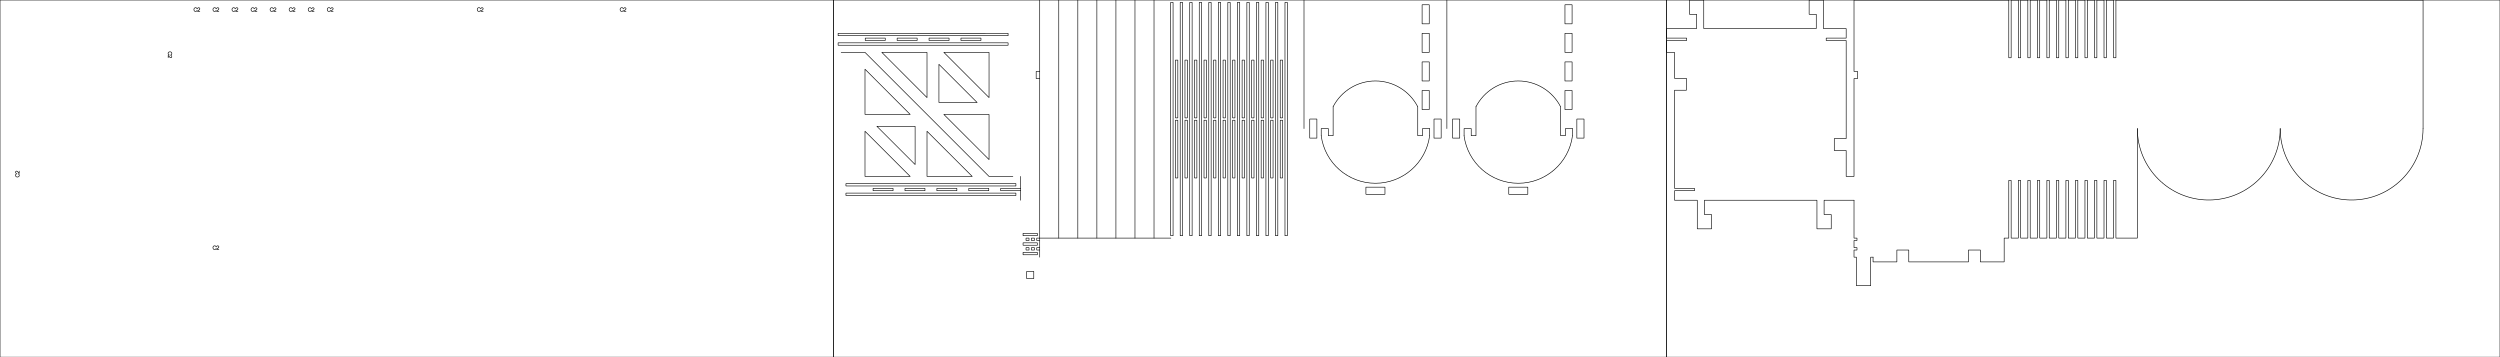 <?xml version="1.0" encoding="UTF-8" standalone="no"?>
<!-- Created with Inkscape (http://www.inkscape.org/) -->

<svg
   xmlns:dc="http://purl.org/dc/elements/1.1/"
   xmlns:cc="http://creativecommons.org/ns#"
   xmlns:rdf="http://www.w3.org/1999/02/22-rdf-syntax-ns#"
   xmlns:svg="http://www.w3.org/2000/svg"
   xmlns="http://www.w3.org/2000/svg"
   xmlns:sodipodi="http://sodipodi.sourceforge.net/DTD/sodipodi-0.dtd"
   xmlns:inkscape="http://www.inkscape.org/namespaces/inkscape"
   width="1049.993mm"
   height="149.998mm"
   viewBox="0 0 1049.993 149.998"
   version="1.1"
   id="svg10899"
   inkscape:version="0.92.1 r15371"
   sodipodi:docname="CA - Calha Aerea.svg">
  <defs
     id="defs10893">
    <clipPath
       id="clipPath11460"
       clipPathUnits="userSpaceOnUse">
      <path
         inkscape:connector-curvature="0"
         id="path11458"
         d="m 32098,5547 h 14173 v 99212 H 32098 V 5547" />
    </clipPath>
  </defs>
  <sodipodi:namedview
     id="base"
     pagecolor="#ffffff"
     bordercolor="#666666"
     borderopacity="1.0"
     inkscape:pageopacity="0.0"
     inkscape:pageshadow="2"
     inkscape:zoom="0.22320722"
     inkscape:cx="1984.2628"
     inkscape:cy="283.44336"
     inkscape:document-units="mm"
     inkscape:current-layer="layer1"
     showgrid="false"
     inkscape:window-width="1366"
     inkscape:window-height="706"
     inkscape:window-x="1912"
     inkscape:window-y="-8"
     inkscape:window-maximized="1" />
  <g
     inkscape:label="Camada 1"
     inkscape:groupmode="layer"
     id="layer1"
     transform="translate(351.884,53.921)">
    <path
       d="m 82.552,47.086 v -1.005 h -1.249 v 1.005 h 1.249"
       style="fill:none;stroke:#000000;stroke-width:0.254;stroke-linecap:round;stroke-linejoin:round;stroke-miterlimit:10;stroke-dasharray:none;stroke-opacity:1"
       id="path11462"
       inkscape:connector-curvature="0" />
    <path
       d="m 80.297,47.086 v -1.005 h -1.249 v 1.005 h 1.249"
       style="fill:none;stroke:#000000;stroke-width:0.254;stroke-linecap:round;stroke-linejoin:round;stroke-miterlimit:10;stroke-dasharray:none;stroke-opacity:1"
       id="path11464"
       inkscape:connector-curvature="0" />
    <path
       d="m 84.795,-20.912 v 66.992 h -1.249 v 1.005 h 1.249 v -1.005"
       style="fill:none;stroke:#000000;stroke-width:0.254;stroke-linecap:round;stroke-linejoin:round;stroke-miterlimit:10;stroke-dasharray:none;stroke-opacity:1"
       id="path11466"
       inkscape:connector-curvature="0" />
    <path
       d="m 84.795,47.086 v 2.995 h -1.249 v 1.005 h 1.249 v -1.005"
       style="fill:none;stroke:#000000;stroke-width:0.254;stroke-linecap:round;stroke-linejoin:round;stroke-miterlimit:10;stroke-dasharray:none;stroke-opacity:1"
       id="path11468"
       inkscape:connector-curvature="0" />
    <path
       d="M 84.795,51.086 V 54.081"
       style="fill:none;stroke:#000000;stroke-width:0.254;stroke-linecap:round;stroke-linejoin:round;stroke-miterlimit:10;stroke-dasharray:none;stroke-opacity:1"
       id="path11470"
       inkscape:connector-curvature="0" />
    <path
       d="m 434.797,54.081 h -0.995 v 12.001 h -6.001 V 54.081 h -1.005 v -2.995 h 1.249 v -1.005 h -1.249 v -2.995 h 1.249 v -1.005 h -1.249 V 30.184"
       style="fill:none;stroke:#000000;stroke-width:0.254;stroke-linecap:round;stroke-linejoin:round;stroke-miterlimit:10;stroke-dasharray:none;stroke-opacity:1"
       id="path11472"
       inkscape:connector-curvature="0" />
    <path
       d="M 76.794,30.184 V 26.184"
       style="fill:none;stroke:#000000;stroke-width:0.254;stroke-linecap:round;stroke-linejoin:round;stroke-miterlimit:10;stroke-dasharray:none;stroke-opacity:1"
       id="path11474"
       inkscape:connector-curvature="0" />
    <path
       d="M 76.794,25.189 V 20.183"
       style="fill:none;stroke:#000000;stroke-width:0.254;stroke-linecap:round;stroke-linejoin:round;stroke-miterlimit:10;stroke-dasharray:none;stroke-opacity:1"
       id="path11476"
       inkscape:connector-curvature="0" />
    <path
       d="M 92.796,-53.911 V 46.081"
       style="fill:none;stroke:#000000;stroke-width:0.254;stroke-linecap:round;stroke-linejoin:round;stroke-miterlimit:10;stroke-dasharray:none;stroke-opacity:1"
       id="path11478"
       inkscape:connector-curvature="0" />
    <path
       d="M 100.797,-53.911 V 46.081"
       style="fill:none;stroke:#000000;stroke-width:0.254;stroke-linecap:round;stroke-linejoin:round;stroke-miterlimit:10;stroke-dasharray:none;stroke-opacity:1"
       id="path11480"
       inkscape:connector-curvature="0" />
    <path
       d="M 108.798,-53.911 V 46.081"
       style="fill:none;stroke:#000000;stroke-width:0.254;stroke-linecap:round;stroke-linejoin:round;stroke-miterlimit:10;stroke-dasharray:none;stroke-opacity:1"
       id="path11482"
       inkscape:connector-curvature="0" />
    <path
       d="M 116.799,-53.911 V 46.081"
       style="fill:none;stroke:#000000;stroke-width:0.254;stroke-linecap:round;stroke-linejoin:round;stroke-miterlimit:10;stroke-dasharray:none;stroke-opacity:1"
       id="path11484"
       inkscape:connector-curvature="0" />
    <path
       d="M 124.8,-53.911 V 46.081"
       style="fill:none;stroke:#000000;stroke-width:0.254;stroke-linecap:round;stroke-linejoin:round;stroke-miterlimit:10;stroke-dasharray:none;stroke-opacity:1"
       id="path11486"
       inkscape:connector-curvature="0" />
    <path
       d="m 140.802,45.086 h -1.005 v -98.002 h 1.005 V 45.086"
       style="fill:none;stroke:#000000;stroke-width:0.254;stroke-linecap:round;stroke-linejoin:round;stroke-miterlimit:10;stroke-dasharray:none;stroke-opacity:1"
       id="path11488"
       inkscape:connector-curvature="0" />
    <path
       d="m 141.797,-28.67 h 1.005 v 24.257 h -1.005 V -28.67"
       style="fill:none;stroke:#000000;stroke-width:0.254;stroke-linecap:round;stroke-linejoin:round;stroke-miterlimit:10;stroke-dasharray:none;stroke-opacity:1"
       id="path11490"
       inkscape:connector-curvature="0" />
    <path
       d="m 141.797,-3.418 h 1.005 V 20.829 h -1.005 V -3.418"
       style="fill:none;stroke:#000000;stroke-width:0.254;stroke-linecap:round;stroke-linejoin:round;stroke-miterlimit:10;stroke-dasharray:none;stroke-opacity:1"
       id="path11492"
       inkscape:connector-curvature="0" />
    <path
       d="m 144.803,45.086 h -1.005 v -98.002 h 1.005 V 45.086"
       style="fill:none;stroke:#000000;stroke-width:0.254;stroke-linecap:round;stroke-linejoin:round;stroke-miterlimit:10;stroke-dasharray:none;stroke-opacity:1"
       id="path11494"
       inkscape:connector-curvature="0" />
    <path
       d="m 145.798,-28.67 h 1.005 v 24.257 h -1.005 V -28.67"
       style="fill:none;stroke:#000000;stroke-width:0.254;stroke-linecap:round;stroke-linejoin:round;stroke-miterlimit:10;stroke-dasharray:none;stroke-opacity:1"
       id="path11496"
       inkscape:connector-curvature="0" />
    <path
       d="m 145.798,-3.418 h 1.005 V 20.829 h -1.005 V -3.418"
       style="fill:none;stroke:#000000;stroke-width:0.254;stroke-linecap:round;stroke-linejoin:round;stroke-miterlimit:10;stroke-dasharray:none;stroke-opacity:1"
       id="path11498"
       inkscape:connector-curvature="0" />
    <path
       d="m 148.803,45.086 h -1.005 v -98.002 h 1.005 V 45.086"
       style="fill:none;stroke:#000000;stroke-width:0.254;stroke-linecap:round;stroke-linejoin:round;stroke-miterlimit:10;stroke-dasharray:none;stroke-opacity:1"
       id="path11500"
       inkscape:connector-curvature="0" />
    <path
       d="m 149.798,-28.67 h 1.005 v 24.257 h -1.005 V -28.67"
       style="fill:none;stroke:#000000;stroke-width:0.254;stroke-linecap:round;stroke-linejoin:round;stroke-miterlimit:10;stroke-dasharray:none;stroke-opacity:1"
       id="path11502"
       inkscape:connector-curvature="0" />
    <path
       d="m 149.798,-3.418 h 1.005 V 20.829 h -1.005 V -3.418"
       style="fill:none;stroke:#000000;stroke-width:0.254;stroke-linecap:round;stroke-linejoin:round;stroke-miterlimit:10;stroke-dasharray:none;stroke-opacity:1"
       id="path11504"
       inkscape:connector-curvature="0" />
    <path
       d="m 152.793,45.086 h -0.995 v -98.002 h 0.995 V 45.086"
       style="fill:none;stroke:#000000;stroke-width:0.254;stroke-linecap:round;stroke-linejoin:round;stroke-miterlimit:10;stroke-dasharray:none;stroke-opacity:1"
       id="path11506"
       inkscape:connector-curvature="0" />
    <path
       d="m 153.799,-28.67 h 0.995 v 24.257 h -0.995 V -28.67"
       style="fill:none;stroke:#000000;stroke-width:0.254;stroke-linecap:round;stroke-linejoin:round;stroke-miterlimit:10;stroke-dasharray:none;stroke-opacity:1"
       id="path11508"
       inkscape:connector-curvature="0" />
    <path
       d="m 153.799,-3.418 h 0.995 V 20.829 h -0.995 V -3.418"
       style="fill:none;stroke:#000000;stroke-width:0.254;stroke-linecap:round;stroke-linejoin:round;stroke-miterlimit:10;stroke-dasharray:none;stroke-opacity:1"
       id="path11510"
       inkscape:connector-curvature="0" />
    <path
       d="m 156.794,45.086 h -0.995 v -98.002 h 0.995 V 45.086"
       style="fill:none;stroke:#000000;stroke-width:0.254;stroke-linecap:round;stroke-linejoin:round;stroke-miterlimit:10;stroke-dasharray:none;stroke-opacity:1"
       id="path11512"
       inkscape:connector-curvature="0" />
    <path
       d="m 157.799,-28.67 h 0.995 v 24.257 h -0.995 V -28.67"
       style="fill:none;stroke:#000000;stroke-width:0.254;stroke-linecap:round;stroke-linejoin:round;stroke-miterlimit:10;stroke-dasharray:none;stroke-opacity:1"
       id="path11514"
       inkscape:connector-curvature="0" />
    <path
       d="m 157.799,-3.418 h 0.995 V 20.829 h -0.995 V -3.418"
       style="fill:none;stroke:#000000;stroke-width:0.254;stroke-linecap:round;stroke-linejoin:round;stroke-miterlimit:10;stroke-dasharray:none;stroke-opacity:1"
       id="path11516"
       inkscape:connector-curvature="0" />
    <path
       d="m 160.794,45.086 h -0.995 v -98.002 h 0.995 V 45.086"
       style="fill:none;stroke:#000000;stroke-width:0.254;stroke-linecap:round;stroke-linejoin:round;stroke-miterlimit:10;stroke-dasharray:none;stroke-opacity:1"
       id="path11518"
       inkscape:connector-curvature="0" />
    <path
       d="m 161.8,-28.67 h 0.995 v 24.257 h -0.995 V -28.67"
       style="fill:none;stroke:#000000;stroke-width:0.254;stroke-linecap:round;stroke-linejoin:round;stroke-miterlimit:10;stroke-dasharray:none;stroke-opacity:1"
       id="path11520"
       inkscape:connector-curvature="0" />
    <path
       d="m 161.8,-3.418 h 0.995 V 20.829 h -0.995 V -3.418"
       style="fill:none;stroke:#000000;stroke-width:0.254;stroke-linecap:round;stroke-linejoin:round;stroke-miterlimit:10;stroke-dasharray:none;stroke-opacity:1"
       id="path11522"
       inkscape:connector-curvature="0" />
    <path
       d="m 164.795,45.086 h -0.995 v -98.002 h 0.995 V 45.086"
       style="fill:none;stroke:#000000;stroke-width:0.254;stroke-linecap:round;stroke-linejoin:round;stroke-miterlimit:10;stroke-dasharray:none;stroke-opacity:1"
       id="path11524"
       inkscape:connector-curvature="0" />
    <path
       d="m 187.803,45.086 h 0.995 v -98.002 h -0.995 V 45.086"
       style="fill:none;stroke:#000000;stroke-width:0.254;stroke-linecap:round;stroke-linejoin:round;stroke-miterlimit:10;stroke-dasharray:none;stroke-opacity:1"
       id="path11526"
       inkscape:connector-curvature="0" />
    <path
       d="m 186.797,-28.67 h -0.995 v 24.257 h 0.995 V -28.67"
       style="fill:none;stroke:#000000;stroke-width:0.254;stroke-linecap:round;stroke-linejoin:round;stroke-miterlimit:10;stroke-dasharray:none;stroke-opacity:1"
       id="path11528"
       inkscape:connector-curvature="0" />
    <path
       d="M 186.797,-3.418 H 185.803 V 20.829 h 0.995 V -3.418"
       style="fill:none;stroke:#000000;stroke-width:0.254;stroke-linecap:round;stroke-linejoin:round;stroke-miterlimit:10;stroke-dasharray:none;stroke-opacity:1"
       id="path11530"
       inkscape:connector-curvature="0" />
    <path
       d="m 183.802,45.086 h 0.995 v -98.002 h -0.995 V 45.086"
       style="fill:none;stroke:#000000;stroke-width:0.254;stroke-linecap:round;stroke-linejoin:round;stroke-miterlimit:10;stroke-dasharray:none;stroke-opacity:1"
       id="path11532"
       inkscape:connector-curvature="0" />
    <path
       d="M 182.797,-28.67 H 181.802 v 24.257 h 0.995 V -28.67"
       style="fill:none;stroke:#000000;stroke-width:0.254;stroke-linecap:round;stroke-linejoin:round;stroke-miterlimit:10;stroke-dasharray:none;stroke-opacity:1"
       id="path11534"
       inkscape:connector-curvature="0" />
    <path
       d="M 182.797,-3.418 H 181.802 V 20.829 h 0.995 V -3.418"
       style="fill:none;stroke:#000000;stroke-width:0.254;stroke-linecap:round;stroke-linejoin:round;stroke-miterlimit:10;stroke-dasharray:none;stroke-opacity:1"
       id="path11536"
       inkscape:connector-curvature="0" />
    <path
       d="m 179.802,45.086 h 0.995 v -98.002 h -0.995 V 45.086"
       style="fill:none;stroke:#000000;stroke-width:0.254;stroke-linecap:round;stroke-linejoin:round;stroke-miterlimit:10;stroke-dasharray:none;stroke-opacity:1"
       id="path11538"
       inkscape:connector-curvature="0" />
    <path
       d="m 178.796,-28.67 h -0.995 v 24.257 h 0.995 V -28.67"
       style="fill:none;stroke:#000000;stroke-width:0.254;stroke-linecap:round;stroke-linejoin:round;stroke-miterlimit:10;stroke-dasharray:none;stroke-opacity:1"
       id="path11540"
       inkscape:connector-curvature="0" />
    <path
       d="m 178.796,-3.418 h -0.995 V 20.829 h 0.995 V -3.418"
       style="fill:none;stroke:#000000;stroke-width:0.254;stroke-linecap:round;stroke-linejoin:round;stroke-miterlimit:10;stroke-dasharray:none;stroke-opacity:1"
       id="path11542"
       inkscape:connector-curvature="0" />
    <path
       d="m 175.801,45.086 h 0.995 v -98.002 h -0.995 V 45.086"
       style="fill:none;stroke:#000000;stroke-width:0.254;stroke-linecap:round;stroke-linejoin:round;stroke-miterlimit:10;stroke-dasharray:none;stroke-opacity:1"
       id="path11544"
       inkscape:connector-curvature="0" />
    <path
       d="m 174.796,-28.67 h -0.995 v 24.257 h 0.995 V -28.67"
       style="fill:none;stroke:#000000;stroke-width:0.254;stroke-linecap:round;stroke-linejoin:round;stroke-miterlimit:10;stroke-dasharray:none;stroke-opacity:1"
       id="path11546"
       inkscape:connector-curvature="0" />
    <path
       d="m 174.796,-3.418 h -0.995 V 20.829 h 0.995 V -3.418"
       style="fill:none;stroke:#000000;stroke-width:0.254;stroke-linecap:round;stroke-linejoin:round;stroke-miterlimit:10;stroke-dasharray:none;stroke-opacity:1"
       id="path11548"
       inkscape:connector-curvature="0" />
    <path
       d="m 171.801,45.086 h 0.995 v -98.002 h -0.995 V 45.086"
       style="fill:none;stroke:#000000;stroke-width:0.254;stroke-linecap:round;stroke-linejoin:round;stroke-miterlimit:10;stroke-dasharray:none;stroke-opacity:1"
       id="path11550"
       inkscape:connector-curvature="0" />
    <path
       d="m 170.795,-28.67 h -0.995 v 24.257 h 0.995 V -28.67"
       style="fill:none;stroke:#000000;stroke-width:0.254;stroke-linecap:round;stroke-linejoin:round;stroke-miterlimit:10;stroke-dasharray:none;stroke-opacity:1"
       id="path11552"
       inkscape:connector-curvature="0" />
    <path
       d="m 170.795,-3.418 h -0.995 V 20.829 h 0.995 V -3.418"
       style="fill:none;stroke:#000000;stroke-width:0.254;stroke-linecap:round;stroke-linejoin:round;stroke-miterlimit:10;stroke-dasharray:none;stroke-opacity:1"
       id="path11554"
       inkscape:connector-curvature="0" />
    <path
       d="m 167.8,45.086 h 0.995 v -98.002 h -0.995 V 45.086"
       style="fill:none;stroke:#000000;stroke-width:0.254;stroke-linecap:round;stroke-linejoin:round;stroke-miterlimit:10;stroke-dasharray:none;stroke-opacity:1"
       id="path11556"
       inkscape:connector-curvature="0" />
    <path
       d="m 166.795,-28.67 h -0.995 v 24.257 h 0.995 V -28.67"
       style="fill:none;stroke:#000000;stroke-width:0.254;stroke-linecap:round;stroke-linejoin:round;stroke-miterlimit:10;stroke-dasharray:none;stroke-opacity:1"
       id="path11558"
       inkscape:connector-curvature="0" />
    <path
       d="m 166.795,-3.418 h -0.995 V 20.829 h 0.995 V -3.418"
       style="fill:none;stroke:#000000;stroke-width:0.254;stroke-linecap:round;stroke-linejoin:round;stroke-miterlimit:10;stroke-dasharray:none;stroke-opacity:1"
       id="path11560"
       inkscape:connector-curvature="0" />
    <path
       d="m 221.796,24.681 h 8.001 v 2.995 h -8.001 v -2.995"
       style="fill:none;stroke:#000000;stroke-width:0.254;stroke-linecap:round;stroke-linejoin:round;stroke-miterlimit:10;stroke-dasharray:none;stroke-opacity:1"
       id="path11562"
       inkscape:connector-curvature="0" />
    <path
       d="m 201.201,4.086 v -8.001 h -2.995 v 8.001 h 2.995"
       style="fill:none;stroke:#000000;stroke-width:0.254;stroke-linecap:round;stroke-linejoin:round;stroke-miterlimit:10;stroke-dasharray:none;stroke-opacity:1"
       id="path11564"
       inkscape:connector-curvature="0" />
    <path
       d="m 250.393,4.086 v -8.001 h 3.006 v 8.001 h -3.006"
       style="fill:none;stroke:#000000;stroke-width:0.254;stroke-linecap:round;stroke-linejoin:round;stroke-miterlimit:10;stroke-dasharray:none;stroke-opacity:1"
       id="path11566"
       inkscape:connector-curvature="0" />
    <path
       d="m 245.397,-7.916 v -8.001 h 2.995 v 8.001 h -2.995"
       style="fill:none;stroke:#000000;stroke-width:0.254;stroke-linecap:round;stroke-linejoin:round;stroke-miterlimit:10;stroke-dasharray:none;stroke-opacity:1"
       id="path11568"
       inkscape:connector-curvature="0" />
    <path
       d="m 245.397,-19.917 v -8.001 h 2.995 v 8.001 h -2.995"
       style="fill:none;stroke:#000000;stroke-width:0.254;stroke-linecap:round;stroke-linejoin:round;stroke-miterlimit:10;stroke-dasharray:none;stroke-opacity:1"
       id="path11570"
       inkscape:connector-curvature="0" />
    <path
       d="m 245.397,-31.919 v -8.001 h 2.995 v 8.001 h -2.995"
       style="fill:none;stroke:#000000;stroke-width:0.254;stroke-linecap:round;stroke-linejoin:round;stroke-miterlimit:10;stroke-dasharray:none;stroke-opacity:1"
       id="path11572"
       inkscape:connector-curvature="0" />
    <path
       d="m 245.397,-43.92 v -8.001 h 2.995 v 8.001 h -2.995"
       style="fill:none;stroke:#000000;stroke-width:0.254;stroke-linecap:round;stroke-linejoin:round;stroke-miterlimit:10;stroke-dasharray:none;stroke-opacity:1"
       id="path11574"
       inkscape:connector-curvature="0" />
    <path
       d="M 248.572,0.085 V 3.08"
       style="fill:none;stroke:#000000;stroke-width:0.254;stroke-linecap:round;stroke-linejoin:round;stroke-miterlimit:10;stroke-dasharray:none;stroke-opacity:1"
       id="path11576"
       inkscape:connector-curvature="0" />
    <path
       d="m 203.017,3.08 c 1.505,11.428 11.247,19.971 22.774,19.971 11.527,0 21.269,-8.543 22.774,-19.971"
       style="fill:none;stroke:#000000;stroke-width:0.254;stroke-linecap:round;stroke-linejoin:round;stroke-miterlimit:10;stroke-dasharray:none;stroke-opacity:1"
       id="path11578"
       inkscape:connector-curvature="0" />
    <path
       d="M 203.022,3.08 V 0.085 h 3.006 V 3.08 h 2 V -9.09"
       style="fill:none;stroke:#000000;stroke-width:0.254;stroke-linecap:round;stroke-linejoin:round;stroke-miterlimit:10;stroke-dasharray:none;stroke-opacity:1"
       id="path11580"
       inkscape:connector-curvature="0" />
    <path
       d="m 243.563,-9.089 c -3.431,-6.65 -10.288,-10.829 -17.771,-10.829 -7.483,0 -14.34,4.178 -17.771,10.829"
       style="fill:none;stroke:#000000;stroke-width:0.254;stroke-linecap:round;stroke-linejoin:round;stroke-miterlimit:10;stroke-dasharray:none;stroke-opacity:1"
       id="path11582"
       inkscape:connector-curvature="0" />
    <path
       d="M 243.566,-9.09 V 3.08 h 2 V 0.085 h 3.006"
       style="fill:none;stroke:#000000;stroke-width:0.254;stroke-linecap:round;stroke-linejoin:round;stroke-miterlimit:10;stroke-dasharray:none;stroke-opacity:1"
       id="path11584"
       inkscape:connector-curvature="0" />
    <path
       d="m 281.793,24.681 h 8.001 v 2.995 h -8.001 v -2.995"
       style="fill:none;stroke:#000000;stroke-width:0.254;stroke-linecap:round;stroke-linejoin:round;stroke-miterlimit:10;stroke-dasharray:none;stroke-opacity:1"
       id="path11586"
       inkscape:connector-curvature="0" />
    <path
       d="m 261.198,4.086 v -8.001 h -2.995 v 8.001 h 2.995"
       style="fill:none;stroke:#000000;stroke-width:0.254;stroke-linecap:round;stroke-linejoin:round;stroke-miterlimit:10;stroke-dasharray:none;stroke-opacity:1"
       id="path11588"
       inkscape:connector-curvature="0" />
    <path
       d="m 310.389,4.086 v -8.001 h 3.006 v 8.001 h -3.006"
       style="fill:none;stroke:#000000;stroke-width:0.254;stroke-linecap:round;stroke-linejoin:round;stroke-miterlimit:10;stroke-dasharray:none;stroke-opacity:1"
       id="path11590"
       inkscape:connector-curvature="0" />
    <path
       d="m 305.394,-7.916 v -8.001 h 2.995 v 8.001 h -2.995"
       style="fill:none;stroke:#000000;stroke-width:0.254;stroke-linecap:round;stroke-linejoin:round;stroke-miterlimit:10;stroke-dasharray:none;stroke-opacity:1"
       id="path11592"
       inkscape:connector-curvature="0" />
    <path
       d="m 305.394,-19.917 v -8.001 h 2.995 v 8.001 h -2.995"
       style="fill:none;stroke:#000000;stroke-width:0.254;stroke-linecap:round;stroke-linejoin:round;stroke-miterlimit:10;stroke-dasharray:none;stroke-opacity:1"
       id="path11594"
       inkscape:connector-curvature="0" />
    <path
       d="m 305.394,-31.919 v -8.001 h 2.995 v 8.001 h -2.995"
       style="fill:none;stroke:#000000;stroke-width:0.254;stroke-linecap:round;stroke-linejoin:round;stroke-miterlimit:10;stroke-dasharray:none;stroke-opacity:1"
       id="path11596"
       inkscape:connector-curvature="0" />
    <path
       d="m 305.394,-43.92 v -8.001 h 2.995 v 8.001 h -2.995"
       style="fill:none;stroke:#000000;stroke-width:0.254;stroke-linecap:round;stroke-linejoin:round;stroke-miterlimit:10;stroke-dasharray:none;stroke-opacity:1"
       id="path11598"
       inkscape:connector-curvature="0" />
    <path
       d="M 308.569,0.085 V 3.08"
       style="fill:none;stroke:#000000;stroke-width:0.254;stroke-linecap:round;stroke-linejoin:round;stroke-miterlimit:10;stroke-dasharray:none;stroke-opacity:1"
       id="path11600"
       inkscape:connector-curvature="0" />
    <path
       d="m 263.014,3.08 c 1.505,11.428 11.247,19.971 22.774,19.971 11.527,0 21.269,-8.543 22.774,-19.971"
       style="fill:none;stroke:#000000;stroke-width:0.254;stroke-linecap:round;stroke-linejoin:round;stroke-miterlimit:10;stroke-dasharray:none;stroke-opacity:1"
       id="path11602"
       inkscape:connector-curvature="0" />
    <path
       d="M 263.029,3.08 V 0.085 h 2.995 V 3.08 h 2 V -9.09"
       style="fill:none;stroke:#000000;stroke-width:0.254;stroke-linecap:round;stroke-linejoin:round;stroke-miterlimit:10;stroke-dasharray:none;stroke-opacity:1"
       id="path11604"
       inkscape:connector-curvature="0" />
    <path
       d="m 303.56,-9.089 c -3.431,-6.65 -10.288,-10.829 -17.771,-10.829 -7.483,0 -14.34,4.178 -17.771,10.829"
       style="fill:none;stroke:#000000;stroke-width:0.254;stroke-linecap:round;stroke-linejoin:round;stroke-miterlimit:10;stroke-dasharray:none;stroke-opacity:1"
       id="path11606"
       inkscape:connector-curvature="0" />
    <path
       d="M 303.574,-9.09 V 3.08 h 2 V 0.085 h 2.995"
       style="fill:none;stroke:#000000;stroke-width:0.254;stroke-linecap:round;stroke-linejoin:round;stroke-miterlimit:10;stroke-dasharray:none;stroke-opacity:1"
       id="path11608"
       inkscape:connector-curvature="0" />
    <path
       d="m -88.972,-49.169 h -0.984 l 0.286,-0.222 0.042,-0.053 0.032,-0.032 0.053,-0.042 0.053,-0.053 0.074,-0.064 0.042,-0.021 0.064,-0.064 0.053,-0.053 0.053,-0.042 0.042,-0.042 0.032,-0.042 h 0.011 l 0.042,-0.064 0.042,-0.064 0.032,-0.053 0.011,-0.042 0.021,-0.064 v -0.074 -0.053 l -0.011,-0.064 -0.032,-0.064 -0.032,-0.064 -0.053,-0.053 -0.011,-0.011 -0.053,-0.042 -0.064,-0.021 -0.064,-0.021 -0.074,-0.021 h -0.074 -0.021 l -0.074,0.011 -0.074,0.011 -0.064,0.021 -0.053,0.032 -0.053,0.032 -0.011,0.011 -0.042,0.053 -0.032,0.053 -0.032,0.064 -0.021,0.074 -0.011,0.074"
       style="fill:none;stroke:#000000;stroke-width:0.254;stroke-linecap:round;stroke-linejoin:round;stroke-miterlimit:10;stroke-dasharray:none;stroke-opacity:1"
       id="path11610"
       inkscape:connector-curvature="0" />
    <path
       d="m -90.126,-50.26 -0.021,-0.042 -0.021,-0.064 -0.042,-0.064 -0.032,-0.053 -0.053,-0.053 -0.053,-0.042 -0.032,-0.032 -0.064,-0.032 -0.064,-0.021 -0.064,-0.021 h -0.074 l -0.074,-0.011 h -0.032 l -0.074,0.011 -0.064,0.011 -0.074,0.011 -0.064,0.032 -0.064,0.032 -0.011,0.011 -0.064,0.032 -0.053,0.053 -0.042,0.042 -0.042,0.064 -0.042,0.064 -0.021,0.053 -0.021,0.064 -0.021,0.074 -0.011,0.064 -0.011,0.074 v 0.074 0.064 l 0.011,0.074 0.011,0.074 0.011,0.064 0.021,0.064 0.021,0.064 0.011,0.032 0.042,0.064 0.032,0.053 0.042,0.053 0.053,0.053 0.053,0.032 0.053,0.032 0.053,0.021 0.064,0.021 0.074,0.021 h 0.074 l 0.074,0.011 h 0.011 l 0.074,-0.011 0.074,-0.011 0.064,-0.011 0.064,-0.032 0.064,-0.032 0.053,-0.032 0.021,-0.021 0.042,-0.042 0.042,-0.053 0.032,-0.053 0.032,-0.064 0.032,-0.074 0.021,-0.074"
       style="fill:none;stroke:#000000;stroke-width:0.254;stroke-linecap:round;stroke-linejoin:round;stroke-miterlimit:10;stroke-dasharray:none;stroke-opacity:1"
       id="path11612"
       inkscape:connector-curvature="0" />
    <path
       d="m -148.969,-49.169 h -0.984 l 0.286,-0.222 0.042,-0.053 0.032,-0.032 0.042,-0.042 0.064,-0.053 0.074,-0.064 0.032,-0.021 0.074,-0.064 0.053,-0.053 0.053,-0.042 0.042,-0.042 0.032,-0.042 h 0.011 l 0.042,-0.064 0.042,-0.064 0.032,-0.053 0.011,-0.042 0.011,-0.064 0.011,-0.074 v -0.053 l -0.021,-0.064 -0.021,-0.064 -0.032,-0.064 -0.053,-0.053 -0.011,-0.011 -0.053,-0.042 -0.064,-0.021 -0.064,-0.021 -0.074,-0.021 h -0.074 -0.021 l -0.074,0.011 -0.074,0.011 -0.064,0.021 -0.053,0.032 -0.053,0.032 -0.011,0.011 -0.042,0.053 -0.042,0.053 -0.021,0.064 -0.021,0.074 -0.011,0.074"
       style="fill:none;stroke:#000000;stroke-width:0.254;stroke-linecap:round;stroke-linejoin:round;stroke-miterlimit:10;stroke-dasharray:none;stroke-opacity:1"
       id="path11614"
       inkscape:connector-curvature="0" />
    <path
       d="m -150.134,-50.26 -0.011,-0.042 -0.032,-0.064 -0.032,-0.064 -0.042,-0.053 -0.042,-0.053 -0.053,-0.042 -0.042,-0.032 -0.053,-0.032 -0.064,-0.021 -0.074,-0.021 h -0.064 l -0.085,-0.011 h -0.021 l -0.074,0.011 -0.064,0.011 -0.074,0.011 -0.064,0.032 -0.064,0.032 -0.021,0.011 -0.053,0.032 -0.053,0.053 -0.053,0.042 -0.032,0.064 -0.042,0.064 -0.021,0.053 -0.032,0.064 -0.011,0.074 -0.011,0.064 -0.011,0.074 v 0.074 0.064 0.074 l 0.011,0.074 0.021,0.064 0.021,0.064 0.021,0.064 0.011,0.032 0.032,0.064 0.042,0.053 0.042,0.053 0.053,0.053 0.053,0.032 0.053,0.032 0.053,0.021 0.064,0.021 0.074,0.021 h 0.074 l 0.074,0.011 h 0.011 l 0.074,-0.011 0.074,-0.011 0.064,-0.011 0.064,-0.032 0.053,-0.032 0.064,-0.032 0.011,-0.021 0.053,-0.042 0.042,-0.053 0.032,-0.053 0.032,-0.064 0.032,-0.074 0.021,-0.074"
       style="fill:none;stroke:#000000;stroke-width:0.254;stroke-linecap:round;stroke-linejoin:round;stroke-miterlimit:10;stroke-dasharray:none;stroke-opacity:1"
       id="path11616"
       inkscape:connector-curvature="0" />
    <path
       d="m -211.972,-49.169 h -0.984 l 0.286,-0.222 0.042,-0.053 0.032,-0.032 0.053,-0.042 0.053,-0.053 0.074,-0.064 0.042,-0.021 0.064,-0.064 0.053,-0.053 0.053,-0.042 0.042,-0.042 0.032,-0.042 h 0.011 l 0.042,-0.064 0.042,-0.064 0.032,-0.053 0.011,-0.042 0.021,-0.064 v -0.074 -0.053 l -0.011,-0.064 -0.032,-0.064 -0.032,-0.064 -0.053,-0.053 -0.011,-0.011 -0.053,-0.042 -0.064,-0.021 -0.064,-0.021 -0.074,-0.021 h -0.074 -0.021 l -0.074,0.011 -0.074,0.011 -0.064,0.021 -0.053,0.032 -0.053,0.032 -0.011,0.011 -0.042,0.053 -0.032,0.053 -0.032,0.064 -0.021,0.074 -0.011,0.074"
       style="fill:none;stroke:#000000;stroke-width:0.254;stroke-linecap:round;stroke-linejoin:round;stroke-miterlimit:10;stroke-dasharray:none;stroke-opacity:1"
       id="path11618"
       inkscape:connector-curvature="0" />
    <path
       d="m -213.126,-50.26 -0.021,-0.042 -0.021,-0.064 -0.042,-0.064 -0.032,-0.053 -0.053,-0.053 -0.053,-0.042 -0.032,-0.032 -0.064,-0.032 -0.064,-0.021 -0.064,-0.021 h -0.074 l -0.074,-0.011 h -0.032 l -0.074,0.011 -0.064,0.011 -0.074,0.011 -0.064,0.032 -0.053,0.032 -0.021,0.011 -0.064,0.032 -0.053,0.053 -0.042,0.042 -0.042,0.064 -0.042,0.064 -0.021,0.053 -0.021,0.064 -0.021,0.074 -0.011,0.064 -0.011,0.074 v 0.074 0.064 l 0.011,0.074 0.011,0.074 0.011,0.064 0.021,0.064 0.032,0.064 v 0.032 l 0.042,0.064 0.032,0.053 0.042,0.053 0.053,0.053 0.053,0.032 0.053,0.032 0.053,0.021 0.064,0.021 0.074,0.021 h 0.074 l 0.085,0.011 0.074,-0.011 0.074,-0.011 0.064,-0.011 0.064,-0.032 0.064,-0.032 0.053,-0.032 0.021,-0.021 0.042,-0.042 0.042,-0.053 0.032,-0.053 0.032,-0.064 0.032,-0.074 0.021,-0.074"
       style="fill:none;stroke:#000000;stroke-width:0.254;stroke-linecap:round;stroke-linejoin:round;stroke-miterlimit:10;stroke-dasharray:none;stroke-opacity:1"
       id="path11620"
       inkscape:connector-curvature="0" />
    <path
       d="m 77.8,44.08 h 6.001 v 1.005 h -6.001 v -1.005"
       style="fill:none;stroke:#000000;stroke-width:0.254;stroke-linecap:round;stroke-linejoin:round;stroke-miterlimit:10;stroke-dasharray:none;stroke-opacity:1"
       id="path11622"
       inkscape:connector-curvature="0" />
    <path
       d="m 77.8,48.081 h 6.001 v 1.005 h -6.001 v -1.005"
       style="fill:none;stroke:#000000;stroke-width:0.254;stroke-linecap:round;stroke-linejoin:round;stroke-miterlimit:10;stroke-dasharray:none;stroke-opacity:1"
       id="path11624"
       inkscape:connector-curvature="0" />
    <path
       d="m 82.298,60.082 v 2.995 h -2.995 v -2.995 h 2.995"
       style="fill:none;stroke:#000000;stroke-width:0.254;stroke-linecap:round;stroke-linejoin:round;stroke-miterlimit:10;stroke-dasharray:none;stroke-opacity:1"
       id="path11626"
       inkscape:connector-curvature="0" />
    <path
       d="m 82.552,51.086 v -1.005 h -1.249 v 1.005 h 1.249"
       style="fill:none;stroke:#000000;stroke-width:0.254;stroke-linecap:round;stroke-linejoin:round;stroke-miterlimit:10;stroke-dasharray:none;stroke-opacity:1"
       id="path11628"
       inkscape:connector-curvature="0" />
    <path
       d="m 80.297,51.086 v -1.005 h -1.249 v 1.005 h 1.249"
       style="fill:none;stroke:#000000;stroke-width:0.254;stroke-linecap:round;stroke-linejoin:round;stroke-miterlimit:10;stroke-dasharray:none;stroke-opacity:1"
       id="path11630"
       inkscape:connector-curvature="0" />
    <path
       d="m 77.8,52.081 h 6.001 v 1.005 h -6.001 v -1.005"
       style="fill:none;stroke:#000000;stroke-width:0.254;stroke-linecap:round;stroke-linejoin:round;stroke-miterlimit:10;stroke-dasharray:none;stroke-opacity:1"
       id="path11632"
       inkscape:connector-curvature="0" />
    <path
       d="M 132.801,-53.911 V 46.081"
       style="fill:none;stroke:#000000;stroke-width:0.254;stroke-linecap:round;stroke-linejoin:round;stroke-miterlimit:10;stroke-dasharray:none;stroke-opacity:1"
       id="path11634"
       inkscape:connector-curvature="0" />
    <path
       d="M 426.796,30.184 H 414.233 v 6.001 h 2.995 v 6.001 h -6.001 v -6.001 -6.001 h -47.255 v 6.001 h 2.995 v 6.001 h -6.001 v -6.001 -6.001 h -9.557 v -4 h 8.393 v -0.995 h -8.393 v -5.006 -36.206 h 4.995 v -4.995 h -4.995 v -10.901 h -3.291 v -4.995 h 8.393 v -1.005 h -8.393 v -4 h 12.562 v -6.001 h -2.995 v -5.99 h 6.001 v 5.99 6.001 h 47.255 v -6.001 h -2.995 v -5.99 h 6.001 v 5.99 6.001 h 9.557 v 4 h -8.393 v 1.005 h 8.393 v 4.995 36.206 h -4.995 v 5.006 h 4.995 V 20.183 h 3.291 v -41.095 h 1.503 v -3.006 h -1.503 v -29.993 h 8.001 57.002 v 24.246 h 0.995 v -24.246 h 3.006 v 24.246 h 0.995 v -24.246 h 3.006 v 24.246 h 0.995 v -24.246 h 3.006 v 24.246 h 0.995 v -24.246 h 3.006 v 24.246 h 0.995 v -24.246 h 3.006 v 24.246 h 0.995 v -24.246 h 2.995 v 24.246 h 1.005 v -24.246 h 2.995 v 24.246 h 1.005 v -24.246 h 2.995 v 24.246 h 1.005 v -24.246 h 2.995 v 24.246 h 1.005 v -24.246 h 2.995 v 24.246 h 1.005 v -24.246 h 2.995 v 24.246 h 1.005 V -53.911 H 665.799 V 0.085"
       style="fill:none;stroke:#000000;stroke-width:0.254;stroke-linecap:round;stroke-linejoin:round;stroke-miterlimit:10;stroke-dasharray:none;stroke-opacity:1"
       id="path11636"
       inkscape:connector-curvature="0" />
    <path
       d="m 605.791,0.08 c 0,16.568 13.431,29.998 29.998,29.998 16.568,0 29.998,-13.431 29.998,-29.998"
       style="fill:none;stroke:#000000;stroke-width:0.254;stroke-linecap:round;stroke-linejoin:round;stroke-miterlimit:10;stroke-dasharray:none;stroke-opacity:1"
       id="path11638"
       inkscape:connector-curvature="0" />
    <path
       d="m 545.794,0.08 c 0,16.568 13.431,29.998 29.998,29.998 16.568,0 29.998,-13.431 29.998,-29.998"
       style="fill:none;stroke:#000000;stroke-width:0.254;stroke-linecap:round;stroke-linejoin:round;stroke-miterlimit:10;stroke-dasharray:none;stroke-opacity:1"
       id="path11640"
       inkscape:connector-curvature="0" />
    <path
       d="M 545.794,0.085 V 46.081 h -8.996 V 21.834 h -1.005 v 24.246 h -2.995 V 21.834 h -1.005 v 24.246 h -2.995 V 21.834 h -1.005 v 24.246 h -2.995 V 21.834 h -1.005 v 24.246 h -2.995 V 21.834 h -1.005 v 24.246 h -2.995 V 21.834 h -1.005 v 24.246 h -2.995 V 21.834 h -0.995 v 24.246 h -3.006 V 21.834 h -0.995 v 24.246 h -3.006 V 21.834 h -0.995 v 24.246 h -3.006 V 21.834 h -0.995 v 24.246 h -3.006 V 21.834 h -0.995 v 24.246 h -3.006 V 21.834 h -0.995 v 24.246 h -1.937 V 56.082 H 479.86 V 51.086 H 474.865 v 4.995 h -25.072 v -4.995 h -4.995 V 56.082 H 434.797 V 54.081"
       style="fill:none;stroke:#000000;stroke-width:0.254;stroke-linecap:round;stroke-linejoin:round;stroke-miterlimit:10;stroke-dasharray:none;stroke-opacity:1"
       id="path11642"
       inkscape:connector-curvature="0" />
    <path
       d="M 44.526,-5.862 H 63.512 V 13.113 L 44.526,-5.862"
       style="fill:none;stroke:#000000;stroke-width:0.254;stroke-linecap:round;stroke-linejoin:round;stroke-miterlimit:10;stroke-dasharray:none;stroke-opacity:1"
       id="path11644"
       inkscape:connector-curvature="0" />
    <path
       d="M 37.456,-12.932 18.48,-31.919 h 18.976 v 18.986"
       style="fill:none;stroke:#000000;stroke-width:0.254;stroke-linecap:round;stroke-linejoin:round;stroke-miterlimit:10;stroke-dasharray:none;stroke-opacity:1"
       id="path11646"
       inkscape:connector-curvature="0" />
    <path
       d="M 63.512,-12.932 44.526,-31.919 h 18.986 v 18.986"
       style="fill:none;stroke:#000000;stroke-width:0.254;stroke-linecap:round;stroke-linejoin:round;stroke-miterlimit:10;stroke-dasharray:none;stroke-opacity:1"
       id="path11648"
       inkscape:connector-curvature="0" />
    <path
       d="m 42.462,-26.913 v 16.044 H 58.506 L 42.462,-26.913"
       style="fill:none;stroke:#000000;stroke-width:0.254;stroke-linecap:round;stroke-linejoin:round;stroke-miterlimit:10;stroke-dasharray:none;stroke-opacity:1"
       id="path11650"
       inkscape:connector-curvature="0" />
    <path
       d="m 0.118,-39.92 v 1.005 H 71.513 v -1.005 H 0.118"
       style="fill:none;stroke:#000000;stroke-width:0.254;stroke-linecap:round;stroke-linejoin:round;stroke-miterlimit:10;stroke-dasharray:none;stroke-opacity:1"
       id="path11652"
       inkscape:connector-curvature="0" />
    <path
       d="m 0.118,-35.919 v 1.005 H 71.513 v -1.005 H 0.118"
       style="fill:none;stroke:#000000;stroke-width:0.254;stroke-linecap:round;stroke-linejoin:round;stroke-miterlimit:10;stroke-dasharray:none;stroke-opacity:1"
       id="path11654"
       inkscape:connector-curvature="0" />
    <path
       d="m 51.712,-37.919 v 1.005 h 8.403 v -1.005 h -8.403"
       style="fill:none;stroke:#000000;stroke-width:0.254;stroke-linecap:round;stroke-linejoin:round;stroke-miterlimit:10;stroke-dasharray:none;stroke-opacity:1"
       id="path11656"
       inkscape:connector-curvature="0" />
    <path
       d="m 38.313,-37.919 v 1.005 h 8.403 v -1.005 h -8.403"
       style="fill:none;stroke:#000000;stroke-width:0.254;stroke-linecap:round;stroke-linejoin:round;stroke-miterlimit:10;stroke-dasharray:none;stroke-opacity:1"
       id="path11658"
       inkscape:connector-curvature="0" />
    <path
       d="m 19.919,-37.919 v 1.005 h -8.403 v -1.005 h 8.403"
       style="fill:none;stroke:#000000;stroke-width:0.254;stroke-linecap:round;stroke-linejoin:round;stroke-miterlimit:10;stroke-dasharray:none;stroke-opacity:1"
       id="path11660"
       inkscape:connector-curvature="0" />
    <path
       d="m 33.318,-37.919 v 1.005 h -8.403 v -1.005 h 8.403"
       style="fill:none;stroke:#000000;stroke-width:0.254;stroke-linecap:round;stroke-linejoin:round;stroke-miterlimit:10;stroke-dasharray:none;stroke-opacity:1"
       id="path11662"
       inkscape:connector-curvature="0" />
    <path
       d="m -219.973,-49.148 h -0.984 l 0.286,-0.222 0.042,-0.064 0.032,-0.032 0.053,-0.032 0.053,-0.053 0.074,-0.064 0.042,-0.032 0.064,-0.064 0.053,-0.042 0.053,-0.053 0.042,-0.042 0.032,-0.032 0.011,-0.011 0.042,-0.064 0.042,-0.053 0.032,-0.064 0.011,-0.032 0.021,-0.074 v -0.064 -0.064 l -0.011,-0.064 -0.032,-0.064 -0.032,-0.064 -0.053,-0.053 -0.011,-0.011 -0.053,-0.032 -0.064,-0.032 -0.064,-0.021 -0.074,-0.011 -0.074,-0.011 h -0.021 l -0.074,0.011 -0.074,0.011 -0.064,0.021 -0.053,0.032 -0.053,0.042 -0.011,0.011 -0.042,0.042 -0.032,0.053 -0.032,0.064 -0.021,0.074 -0.011,0.074"
       style="fill:none;stroke:#000000;stroke-width:0.254;stroke-linecap:round;stroke-linejoin:round;stroke-miterlimit:10;stroke-dasharray:none;stroke-opacity:1"
       id="path11664"
       inkscape:connector-curvature="0" />
    <path
       d="m -221.127,-50.238 -0.021,-0.053 -0.021,-0.064 -0.042,-0.064 -0.032,-0.053 -0.053,-0.053 -0.053,-0.042 -0.042,-0.032 -0.053,-0.021 -0.064,-0.032 -0.064,-0.011 -0.074,-0.011 -0.074,-0.011 h -0.032 l -0.074,0.011 -0.064,0.011 -0.074,0.021 -0.064,0.021 -0.064,0.032 -0.021,0.011 -0.053,0.042 -0.053,0.042 -0.042,0.053 -0.042,0.053 -0.042,0.064 -0.021,0.064 -0.021,0.064 -0.021,0.064 -0.011,0.064 -0.011,0.074 v 0.085 0.053 l 0.011,0.074 0.011,0.074 0.011,0.064 0.021,0.064 0.021,0.074 0.011,0.021 0.042,0.064 0.032,0.053 0.042,0.053 0.053,0.053 0.053,0.042 0.053,0.021 0.053,0.032 0.064,0.011 0.074,0.021 0.074,0.011 h 0.074 0.011 l 0.074,-0.011 0.074,-0.011 0.064,-0.011 0.064,-0.032 0.064,-0.032 0.053,-0.032 0.011,-0.021 0.053,-0.042 0.042,-0.053 0.032,-0.053 0.032,-0.064 0.032,-0.064 0.021,-0.074"
       style="fill:none;stroke:#000000;stroke-width:0.254;stroke-linecap:round;stroke-linejoin:round;stroke-miterlimit:10;stroke-dasharray:none;stroke-opacity:1"
       id="path11666"
       inkscape:connector-curvature="0" />
    <path
       d="m -267.968,-49.148 h -0.995 l 0.286,-0.222 0.053,-0.064 0.032,-0.032 0.042,-0.032 0.064,-0.053 0.074,-0.064 0.032,-0.032 0.064,-0.064 0.064,-0.042 0.042,-0.053 0.053,-0.042 0.032,-0.032 v -0.011 l 0.053,-0.064 0.042,-0.053 0.021,-0.064 0.021,-0.032 0.011,-0.074 0.011,-0.064 -0.011,-0.064 -0.011,-0.064 -0.021,-0.064 -0.042,-0.064 -0.042,-0.053 -0.021,-0.011 -0.053,-0.032 -0.053,-0.032 -0.064,-0.021 -0.074,-0.011 -0.074,-0.011 h -0.021 l -0.085,0.011 -0.064,0.011 -0.064,0.021 -0.064,0.032 -0.053,0.042 -0.011,0.011 -0.042,0.042 -0.032,0.053 -0.021,0.064 -0.021,0.074 -0.011,0.074"
       style="fill:none;stroke:#000000;stroke-width:0.254;stroke-linecap:round;stroke-linejoin:round;stroke-miterlimit:10;stroke-dasharray:none;stroke-opacity:1"
       id="path11668"
       inkscape:connector-curvature="0" />
    <path
       d="m -269.133,-50.238 -0.011,-0.053 -0.032,-0.064 -0.032,-0.064 -0.042,-0.053 -0.042,-0.053 -0.053,-0.042 -0.042,-0.032 -0.064,-0.021 -0.053,-0.032 -0.074,-0.011 -0.074,-0.011 -0.074,-0.011 h -0.021 l -0.074,0.011 -0.074,0.011 -0.064,0.021 -0.064,0.021 -0.064,0.032 -0.021,0.011 -0.053,0.042 -0.053,0.042 -0.053,0.053 -0.042,0.053 -0.032,0.064 -0.032,0.064 -0.021,0.064 -0.011,0.064 -0.021,0.064 v 0.074 l -0.011,0.085 0.011,0.053 v 0.074 l 0.011,0.074 0.021,0.064 0.021,0.064 0.021,0.074 0.011,0.021 0.032,0.064 0.042,0.053 0.042,0.053 0.053,0.053 0.053,0.042 0.042,0.021 0.064,0.032 0.064,0.011 0.064,0.021 0.074,0.011 h 0.085 0.011 l 0.074,-0.011 0.064,-0.011 0.074,-0.011 0.064,-0.032 0.053,-0.032 0.053,-0.032 0.021,-0.021 0.053,-0.042 0.032,-0.053 0.042,-0.053 0.032,-0.064 0.021,-0.064 0.032,-0.074"
       style="fill:none;stroke:#000000;stroke-width:0.254;stroke-linecap:round;stroke-linejoin:round;stroke-miterlimit:10;stroke-dasharray:none;stroke-opacity:1"
       id="path11670"
       inkscape:connector-curvature="0" />
    <path
       d="m -259.967,-49.148 h -0.995 l 0.286,-0.222 0.053,-0.064 0.032,-0.032 0.042,-0.032 0.064,-0.053 0.074,-0.064 0.032,-0.032 0.064,-0.064 0.064,-0.042 0.042,-0.053 0.042,-0.042 0.042,-0.032 v -0.011 l 0.053,-0.064 0.042,-0.053 0.021,-0.064 0.021,-0.032 0.011,-0.074 0.011,-0.064 -0.011,-0.064 -0.011,-0.064 -0.021,-0.064 -0.042,-0.064 -0.042,-0.053 -0.021,-0.011 -0.053,-0.032 -0.053,-0.032 -0.064,-0.021 -0.074,-0.011 -0.074,-0.011 h -0.032 l -0.074,0.011 -0.064,0.011 -0.064,0.021 -0.064,0.032 -0.053,0.042 -0.011,0.011 -0.042,0.042 -0.032,0.053 -0.032,0.064 -0.011,0.074 -0.011,0.074"
       style="fill:none;stroke:#000000;stroke-width:0.254;stroke-linecap:round;stroke-linejoin:round;stroke-miterlimit:10;stroke-dasharray:none;stroke-opacity:1"
       id="path11672"
       inkscape:connector-curvature="0" />
    <path
       d="m -261.132,-50.238 -0.011,-0.053 -0.032,-0.064 -0.032,-0.064 -0.042,-0.053 -0.042,-0.053 -0.053,-0.042 -0.042,-0.032 -0.064,-0.021 -0.064,-0.032 -0.064,-0.011 -0.074,-0.011 -0.074,-0.011 h -0.021 l -0.074,0.011 -0.074,0.011 -0.064,0.021 -0.064,0.021 -0.064,0.032 -0.021,0.011 -0.064,0.042 -0.042,0.042 -0.053,0.053 -0.042,0.053 -0.032,0.064 -0.032,0.064 -0.021,0.064 -0.021,0.064 -0.011,0.064 v 0.074 l -0.011,0.085 v 0.053 l 0.011,0.074 0.011,0.074 0.021,0.064 0.021,0.064 0.021,0.074 0.011,0.021 0.032,0.064 0.042,0.053 0.042,0.053 0.053,0.053 0.053,0.042 0.042,0.021 0.064,0.032 0.064,0.011 0.064,0.021 0.074,0.011 h 0.085 0.011 l 0.074,-0.011 0.064,-0.011 0.074,-0.011 0.064,-0.032 0.053,-0.032 0.053,-0.032 0.021,-0.021 0.042,-0.042 0.042,-0.053 0.042,-0.053 0.032,-0.064 0.021,-0.064 0.032,-0.074"
       style="fill:none;stroke:#000000;stroke-width:0.254;stroke-linecap:round;stroke-linejoin:round;stroke-miterlimit:10;stroke-dasharray:none;stroke-opacity:1"
       id="path11674"
       inkscape:connector-curvature="0" />
    <path
       d="m -251.966,-49.148 h -0.995 l 0.286,-0.222 0.053,-0.064 0.032,-0.032 0.042,-0.032 0.064,-0.053 0.074,-0.064 0.032,-0.032 0.064,-0.064 0.064,-0.042 0.042,-0.053 0.042,-0.042 0.042,-0.032 v -0.011 l 0.053,-0.064 0.032,-0.053 0.032,-0.064 0.021,-0.032 0.011,-0.074 0.011,-0.064 -0.011,-0.064 -0.011,-0.064 -0.021,-0.064 -0.042,-0.064 -0.042,-0.053 -0.021,-0.011 -0.053,-0.032 -0.053,-0.032 -0.074,-0.021 -0.064,-0.011 -0.085,-0.011 h -0.021 l -0.074,0.011 -0.064,0.011 -0.064,0.021 -0.064,0.032 -0.053,0.042 -0.011,0.011 -0.042,0.042 -0.032,0.053 -0.032,0.064 -0.011,0.074 -0.021,0.074"
       style="fill:none;stroke:#000000;stroke-width:0.254;stroke-linecap:round;stroke-linejoin:round;stroke-miterlimit:10;stroke-dasharray:none;stroke-opacity:1"
       id="path11676"
       inkscape:connector-curvature="0" />
    <path
       d="m -253.131,-50.238 -0.011,-0.053 -0.032,-0.064 -0.032,-0.064 -0.042,-0.053 -0.042,-0.053 -0.053,-0.042 -0.042,-0.032 -0.064,-0.021 -0.064,-0.032 -0.064,-0.011 -0.074,-0.011 -0.074,-0.011 h -0.032 l -0.064,0.011 -0.074,0.011 -0.064,0.021 -0.064,0.021 -0.064,0.032 -0.021,0.011 -0.064,0.042 -0.053,0.042 -0.042,0.053 -0.042,0.053 -0.032,0.064 -0.032,0.064 -0.021,0.064 -0.021,0.064 -0.011,0.064 -0.011,0.074 v 0.085 0.053 l 0.011,0.074 0.011,0.074 0.011,0.064 0.021,0.064 0.032,0.074 0.011,0.021 0.032,0.064 0.042,0.053 0.042,0.053 0.042,0.053 0.064,0.042 0.042,0.021 0.064,0.032 0.064,0.011 0.064,0.021 0.074,0.011 h 0.085 0.011 l 0.074,-0.011 0.064,-0.011 0.074,-0.011 0.053,-0.032 0.064,-0.032 0.053,-0.032 0.021,-0.021 0.042,-0.042 0.042,-0.053 0.042,-0.053 0.032,-0.064 0.021,-0.064 0.021,-0.074"
       style="fill:none;stroke:#000000;stroke-width:0.254;stroke-linecap:round;stroke-linejoin:round;stroke-miterlimit:10;stroke-dasharray:none;stroke-opacity:1"
       id="path11678"
       inkscape:connector-curvature="0" />
    <path
       d="m -243.965,-49.148 h -0.995 l 0.286,-0.222 0.053,-0.064 0.032,-0.032 0.042,-0.032 0.064,-0.053 0.074,-0.064 0.032,-0.032 0.064,-0.064 0.053,-0.042 0.053,-0.053 0.042,-0.042 0.042,-0.032 v -0.011 l 0.053,-0.064 0.032,-0.053 0.032,-0.064 0.011,-0.032 0.021,-0.074 v -0.064 -0.064 l -0.011,-0.064 -0.032,-0.064 -0.032,-0.064 -0.042,-0.053 -0.021,-0.011 -0.053,-0.032 -0.053,-0.032 -0.074,-0.021 -0.064,-0.011 -0.085,-0.011 h -0.021 l -0.074,0.011 -0.074,0.011 -0.064,0.021 -0.053,0.032 -0.053,0.042 -0.011,0.011 -0.042,0.042 -0.032,0.053 -0.032,0.064 -0.021,0.074 -0.011,0.074"
       style="fill:none;stroke:#000000;stroke-width:0.254;stroke-linecap:round;stroke-linejoin:round;stroke-miterlimit:10;stroke-dasharray:none;stroke-opacity:1"
       id="path11680"
       inkscape:connector-curvature="0" />
    <path
       d="m -245.13,-50.238 -0.021,-0.053 -0.021,-0.064 -0.032,-0.064 -0.042,-0.053 -0.042,-0.053 -0.053,-0.042 -0.042,-0.032 -0.064,-0.021 -0.064,-0.032 -0.064,-0.011 -0.074,-0.011 -0.074,-0.011 h -0.032 l -0.064,0.011 -0.074,0.011 -0.064,0.021 -0.064,0.021 -0.064,0.032 -0.021,0.011 -0.064,0.042 -0.053,0.042 -0.042,0.053 -0.042,0.053 -0.032,0.064 -0.032,0.064 -0.021,0.064 -0.021,0.064 -0.011,0.064 -0.011,0.074 v 0.085 0.053 l 0.011,0.074 0.011,0.074 0.011,0.064 0.021,0.064 0.032,0.074 0.011,0.021 0.032,0.064 0.042,0.053 0.042,0.053 0.042,0.053 0.064,0.042 0.042,0.021 0.064,0.032 0.064,0.011 0.064,0.021 0.074,0.011 h 0.085 l 0.085,-0.011 0.064,-0.011 0.064,-0.011 0.064,-0.032 0.064,-0.032 0.053,-0.032 0.021,-0.021 0.042,-0.042 0.042,-0.053 0.042,-0.053 0.032,-0.064 0.021,-0.064 0.021,-0.074"
       style="fill:none;stroke:#000000;stroke-width:0.254;stroke-linecap:round;stroke-linejoin:round;stroke-miterlimit:10;stroke-dasharray:none;stroke-opacity:1"
       id="path11682"
       inkscape:connector-curvature="0" />
    <path
       d="m -235.964,-49.148 h -0.995 l 0.286,-0.222 0.042,-0.064 h 0.011 l 0.021,-0.032 0.053,-0.032 0.053,-0.053 0.085,-0.064 0.032,-0.032 0.064,-0.064 0.053,-0.042 0.053,-0.053 0.042,-0.042 0.032,-0.032 0.011,-0.011 0.053,-0.064 0.032,-0.053 0.032,-0.064 0.011,-0.032 0.021,-0.074 v -0.064 -0.064 l -0.011,-0.064 -0.032,-0.064 -0.032,-0.064 -0.042,-0.053 -0.021,-0.011 -0.053,-0.032 -0.064,-0.032 -0.064,-0.021 -0.064,-0.011 -0.085,-0.011 h -0.021 l -0.074,0.011 -0.074,0.011 -0.064,0.021 -0.053,0.032 -0.053,0.042 -0.011,0.011 -0.042,0.042 -0.032,0.053 -0.032,0.064 -0.021,0.074 -0.011,0.074"
       style="fill:none;stroke:#000000;stroke-width:0.254;stroke-linecap:round;stroke-linejoin:round;stroke-miterlimit:10;stroke-dasharray:none;stroke-opacity:1"
       id="path11684"
       inkscape:connector-curvature="0" />
    <path
       d="m -237.129,-50.238 -0.021,-0.053 -0.021,-0.064 -0.042,-0.064 -0.032,-0.053 -0.053,-0.053 -0.042,-0.042 -0.042,-0.032 -0.064,-0.021 -0.064,-0.032 -0.064,-0.011 -0.074,-0.011 -0.074,-0.011 h -0.032 l -0.074,0.011 -0.064,0.011 -0.064,0.021 -0.074,0.021 -0.053,0.032 -0.021,0.011 -0.064,0.042 -0.053,0.042 -0.042,0.053 -0.042,0.053 -0.032,0.064 -0.032,0.064 -0.021,0.064 -0.021,0.064 -0.011,0.064 -0.011,0.074 v 0.085 0.053 l 0.011,0.074 0.011,0.074 0.011,0.064 0.021,0.064 0.032,0.074 0.011,0.021 0.032,0.064 0.032,0.053 0.053,0.053 0.042,0.053 0.053,0.042 0.053,0.021 0.053,0.032 0.074,0.011 0.064,0.021 0.074,0.011 h 0.085 l 0.074,-0.011 0.074,-0.011 0.064,-0.011 0.064,-0.032 0.064,-0.032 0.053,-0.032 0.021,-0.021 0.042,-0.042 0.042,-0.053 0.042,-0.053 0.032,-0.064 0.021,-0.064 0.021,-0.074"
       style="fill:none;stroke:#000000;stroke-width:0.254;stroke-linecap:round;stroke-linejoin:round;stroke-miterlimit:10;stroke-dasharray:none;stroke-opacity:1"
       id="path11686"
       inkscape:connector-curvature="0" />
    <path
       d="m -227.974,-49.148 h -0.984 l 0.286,-0.222 0.042,-0.064 0.032,-0.032 0.053,-0.032 0.053,-0.053 0.074,-0.064 0.042,-0.032 0.064,-0.064 0.053,-0.042 0.053,-0.053 0.042,-0.042 0.032,-0.032 0.011,-0.011 0.042,-0.064 0.042,-0.053 0.032,-0.064 0.011,-0.032 0.021,-0.074 v -0.064 -0.064 l -0.011,-0.064 -0.032,-0.064 -0.032,-0.064 -0.053,-0.053 -0.011,-0.011 -0.053,-0.032 -0.064,-0.032 -0.064,-0.021 -0.074,-0.011 -0.074,-0.011 h -0.021 l -0.074,0.011 -0.074,0.011 -0.064,0.021 -0.053,0.032 -0.053,0.042 -0.011,0.011 -0.042,0.042 -0.032,0.053 -0.032,0.064 -0.021,0.074 -0.011,0.074"
       style="fill:none;stroke:#000000;stroke-width:0.254;stroke-linecap:round;stroke-linejoin:round;stroke-miterlimit:10;stroke-dasharray:none;stroke-opacity:1"
       id="path11688"
       inkscape:connector-curvature="0" />
    <path
       d="m -229.128,-50.238 -0.021,-0.053 -0.021,-0.064 -0.042,-0.064 -0.032,-0.053 -0.053,-0.053 -0.053,-0.042 -0.032,-0.032 -0.064,-0.021 -0.064,-0.032 -0.064,-0.011 -0.074,-0.011 -0.074,-0.011 h -0.032 l -0.074,0.011 -0.064,0.011 -0.074,0.021 -0.064,0.021 -0.053,0.032 -0.021,0.011 -0.064,0.042 -0.053,0.042 -0.042,0.053 -0.042,0.053 -0.042,0.064 -0.021,0.064 -0.021,0.064 -0.021,0.064 -0.011,0.064 -0.011,0.074 v 0.085 0.053 l 0.011,0.074 0.011,0.074 0.011,0.064 0.021,0.064 0.021,0.074 0.011,0.021 0.042,0.064 0.032,0.053 0.042,0.053 0.053,0.053 0.053,0.042 0.053,0.021 0.053,0.032 0.064,0.011 0.074,0.021 0.074,0.011 h 0.085 l 0.074,-0.011 0.074,-0.011 0.064,-0.011 0.064,-0.032 0.064,-0.032 0.053,-0.032 0.021,-0.021 0.042,-0.042 0.042,-0.053 0.032,-0.053 0.032,-0.064 0.032,-0.064 0.021,-0.074"
       style="fill:none;stroke:#000000;stroke-width:0.254;stroke-linecap:round;stroke-linejoin:round;stroke-miterlimit:10;stroke-dasharray:none;stroke-opacity:1"
       id="path11690"
       inkscape:connector-curvature="0" />
    <path
       d="m -281.25,-29.686 v -0.995 l 0.222,0.286 0.053,0.053 0.032,0.032 0.042,0.042 0.053,0.064 0.064,0.074 0.032,0.032 0.053,0.064 0.053,0.064 0.042,0.042 0.042,0.042 0.042,0.042 h 0.011 l 0.053,0.053 0.064,0.042 0.053,0.021 0.042,0.021 0.064,0.011 0.074,0.011 0.053,-0.011 0.074,-0.011 0.064,-0.021 0.053,-0.042 0.053,-0.042 0.021,-0.021 0.032,-0.053 0.032,-0.053 0.021,-0.064 0.011,-0.074 v -0.074 -0.021 -0.085 l -0.021,-0.064 -0.021,-0.064 -0.032,-0.064 -0.032,-0.053 -0.011,-0.011 -0.053,-0.042 -0.053,-0.032 -0.064,-0.021 -0.064,-0.021 -0.085,-0.011"
       style="fill:none;stroke:#000000;stroke-width:0.254;stroke-linecap:round;stroke-linejoin:round;stroke-miterlimit:10;stroke-dasharray:none;stroke-opacity:1"
       id="path11692"
       inkscape:connector-curvature="0" />
    <path
       d="m -280.16,-30.85 0.042,-0.011 0.074,-0.032 0.053,-0.032 0.064,-0.042 0.042,-0.042 0.042,-0.053 0.032,-0.042 0.032,-0.064 0.021,-0.064 0.021,-0.064 0.011,-0.074 v -0.074 -0.021 -0.074 l -0.011,-0.074 -0.021,-0.064 -0.021,-0.064 -0.032,-0.064 -0.011,-0.021 -0.042,-0.053 -0.042,-0.053 -0.053,-0.053 -0.053,-0.042 -0.064,-0.032 -0.064,-0.032 -0.064,-0.021 -0.064,-0.011 -0.074,-0.021 h -0.074 l -0.074,-0.011 -0.064,0.011 h -0.074 l -0.064,0.011 -0.074,0.021 -0.064,0.021 -0.064,0.021 -0.021,0.011 -0.064,0.032 -0.064,0.042 -0.053,0.042 -0.042,0.053 -0.042,0.053 -0.032,0.042 -0.021,0.064 -0.021,0.064 -0.011,0.064 -0.011,0.074 v 0.085 0.011 0.074 l 0.011,0.064 0.021,0.074 0.021,0.064 0.032,0.053 0.042,0.053 0.011,0.021 0.042,0.053 0.053,0.032 0.064,0.042 0.064,0.032 0.064,0.021 0.074,0.032"
       style="fill:none;stroke:#000000;stroke-width:0.254;stroke-linecap:round;stroke-linejoin:round;stroke-miterlimit:10;stroke-dasharray:none;stroke-opacity:1"
       id="path11694"
       inkscape:connector-curvature="0" />
    <path
       d="m -259.967,50.843 h -0.995 l 0.286,-0.222 0.053,-0.053 0.032,-0.032 0.042,-0.042 0.064,-0.053 0.074,-0.064 0.032,-0.032 0.064,-0.053 0.064,-0.053 0.042,-0.042 0.042,-0.042 0.042,-0.042 0.053,-0.064 0.042,-0.064 0.021,-0.053 0.021,-0.042 0.011,-0.064 0.011,-0.074 -0.011,-0.053 -0.011,-0.074 -0.021,-0.053 -0.042,-0.064 -0.042,-0.053 -0.021,-0.011 -0.053,-0.042 -0.053,-0.032 -0.064,-0.021 -0.074,-0.011 h -0.074 -0.032 -0.074 l -0.064,0.021 -0.064,0.021 -0.064,0.032 -0.053,0.032 -0.011,0.011 -0.042,0.053 -0.032,0.053 -0.032,0.064 -0.011,0.074 -0.011,0.074"
       style="fill:none;stroke:#000000;stroke-width:0.254;stroke-linecap:round;stroke-linejoin:round;stroke-miterlimit:10;stroke-dasharray:none;stroke-opacity:1"
       id="path11696"
       inkscape:connector-curvature="0" />
    <path
       d="m -261.132,49.753 -0.011,-0.042 -0.032,-0.064 -0.032,-0.064 -0.042,-0.053 -0.042,-0.053 -0.053,-0.042 -0.042,-0.032 -0.064,-0.032 -0.064,-0.021 -0.064,-0.021 -0.074,-0.011 h -0.074 -0.021 l -0.074,0.011 -0.074,0.011 -0.064,0.011 -0.064,0.032 -0.064,0.032 -0.021,0.011 -0.064,0.032 -0.042,0.053 -0.053,0.042 -0.042,0.064 -0.032,0.064 -0.032,0.053 -0.021,0.064 -0.021,0.074 -0.011,0.064 v 0.074 l -0.011,0.074 v 0.064 l 0.011,0.074 0.011,0.064 0.021,0.074 0.021,0.064 0.021,0.064 0.011,0.021 0.032,0.074 0.042,0.053 0.042,0.053 0.053,0.042 0.053,0.042 0.042,0.032 0.064,0.021 0.064,0.021 0.064,0.021 h 0.074 l 0.085,0.011 h 0.011 l 0.074,-0.011 0.064,-0.011 0.074,-0.021 0.064,-0.021 0.053,-0.032 0.053,-0.042 0.021,-0.011 0.042,-0.042 0.042,-0.053 0.042,-0.053 0.032,-0.064 0.021,-0.074 0.032,-0.074"
       style="fill:none;stroke:#000000;stroke-width:0.254;stroke-linecap:round;stroke-linejoin:round;stroke-miterlimit:10;stroke-dasharray:none;stroke-opacity:1"
       id="path11698"
       inkscape:connector-curvature="0" />
    <path
       d="m 76.794,25.189 h -8.393 v 0.995 h 8.393 v -0.995"
       style="fill:none;stroke:#000000;stroke-width:0.254;stroke-linecap:round;stroke-linejoin:round;stroke-miterlimit:10;stroke-dasharray:none;stroke-opacity:1"
       id="path11700"
       inkscape:connector-curvature="0" />
    <path
       d="M 1.409,-31.919 H 11.41 l 52.102,52.102 h 10.001"
       style="fill:none;stroke:#000000;stroke-width:0.254;stroke-linecap:round;stroke-linejoin:round;stroke-miterlimit:10;stroke-dasharray:none;stroke-opacity:1"
       id="path11702"
       inkscape:connector-curvature="0" />
    <path
       d="M 30.386,-5.862 H 11.41 V -24.849 l 18.976,18.986"
       style="fill:none;stroke:#000000;stroke-width:0.254;stroke-linecap:round;stroke-linejoin:round;stroke-miterlimit:10;stroke-dasharray:none;stroke-opacity:1"
       id="path11704"
       inkscape:connector-curvature="0" />
    <path
       d="M 37.456,1.207 56.442,20.183 H 37.456 V 1.207"
       style="fill:none;stroke:#000000;stroke-width:0.254;stroke-linecap:round;stroke-linejoin:round;stroke-miterlimit:10;stroke-dasharray:none;stroke-opacity:1"
       id="path11706"
       inkscape:connector-curvature="0" />
    <path
       d="M 11.41,1.207 30.386,20.183 H 11.41 V 1.207"
       style="fill:none;stroke:#000000;stroke-width:0.254;stroke-linecap:round;stroke-linejoin:round;stroke-miterlimit:10;stroke-dasharray:none;stroke-opacity:1"
       id="path11708"
       inkscape:connector-curvature="0" />
    <path
       d="M 32.461,15.188 V -0.867 H 16.406 L 32.461,15.188"
       style="fill:none;stroke:#000000;stroke-width:0.254;stroke-linecap:round;stroke-linejoin:round;stroke-miterlimit:10;stroke-dasharray:none;stroke-opacity:1"
       id="path11710"
       inkscape:connector-curvature="0" />
    <path
       d="M 74.794,28.184 V 27.189 H 3.409 v 0.995 h 71.385"
       style="fill:none;stroke:#000000;stroke-width:0.254;stroke-linecap:round;stroke-linejoin:round;stroke-miterlimit:10;stroke-dasharray:none;stroke-opacity:1"
       id="path11712"
       inkscape:connector-curvature="0" />
    <path
       d="M 74.794,24.184 V 23.189 H 3.409 v 0.995 h 71.385"
       style="fill:none;stroke:#000000;stroke-width:0.254;stroke-linecap:round;stroke-linejoin:round;stroke-miterlimit:10;stroke-dasharray:none;stroke-opacity:1"
       id="path11714"
       inkscape:connector-curvature="0" />
    <path
       d="M 23.2,26.184 V 25.189 H 14.808 v 0.995 h 8.393"
       style="fill:none;stroke:#000000;stroke-width:0.254;stroke-linecap:round;stroke-linejoin:round;stroke-miterlimit:10;stroke-dasharray:none;stroke-opacity:1"
       id="path11716"
       inkscape:connector-curvature="0" />
    <path
       d="m 36.599,26.184 v -0.995 h -8.393 v 0.995 h 8.393"
       style="fill:none;stroke:#000000;stroke-width:0.254;stroke-linecap:round;stroke-linejoin:round;stroke-miterlimit:10;stroke-dasharray:none;stroke-opacity:1"
       id="path11718"
       inkscape:connector-curvature="0" />
    <path
       d="m 55.003,26.184 v -0.995 h 8.393 v 0.995 h -8.393"
       style="fill:none;stroke:#000000;stroke-width:0.254;stroke-linecap:round;stroke-linejoin:round;stroke-miterlimit:10;stroke-dasharray:none;stroke-opacity:1"
       id="path11720"
       inkscape:connector-curvature="0" />
    <path
       d="m 41.605,26.184 v -0.995 h 8.393 v 0.995 h -8.393"
       style="fill:none;stroke:#000000;stroke-width:0.254;stroke-linecap:round;stroke-linejoin:round;stroke-miterlimit:10;stroke-dasharray:none;stroke-opacity:1"
       id="path11722"
       inkscape:connector-curvature="0" />
    <path
       d="m -343.83,17.95 v 0.995 l -0.222,-0.286 -0.053,-0.042 -0.032,-0.032 -0.042,-0.053 -0.053,-0.053 -0.064,-0.085 -0.021,-0.032 -0.064,-0.064 -0.053,-0.053 -0.042,-0.053 -0.042,-0.042 -0.042,-0.032 v -0.011 l -0.064,-0.053 -0.064,-0.032 -0.053,-0.032 -0.042,-0.011 -0.064,-0.021 h -0.074 -0.053 l -0.074,0.011 -0.053,0.032 -0.064,0.032 -0.053,0.053 -0.011,0.011 -0.042,0.053 -0.032,0.064 -0.021,0.064 -0.011,0.074 v 0.074 0.021 l 0.011,0.074 0.011,0.074 0.021,0.064 0.032,0.053 0.032,0.053 0.011,0.011 0.053,0.042 0.053,0.032 0.064,0.032 0.074,0.021 0.074,0.011"
       style="fill:none;stroke:#000000;stroke-width:0.254;stroke-linecap:round;stroke-linejoin:round;stroke-miterlimit:10;stroke-dasharray:none;stroke-opacity:1"
       id="path11724"
       inkscape:connector-curvature="0" />
    <path
       d="m -344.92,19.114 -0.042,0.021 -0.064,0.021 -0.064,0.042 -0.053,0.032 -0.053,0.053 -0.042,0.042 -0.032,0.042 -0.032,0.064 -0.021,0.064 -0.021,0.064 -0.011,0.074 v 0.074 0.032 l 0.011,0.074 0.011,0.064 0.011,0.064 0.032,0.074 0.032,0.053 0.011,0.021 0.032,0.064 0.053,0.053 0.042,0.042 0.064,0.042 0.064,0.042 0.053,0.021 0.064,0.021 0.074,0.021 0.064,0.011 0.074,0.011 h 0.074 0.064 l 0.074,-0.011 0.064,-0.011 0.074,-0.011 0.064,-0.021 0.064,-0.032 h 0.021 l 0.074,-0.042 0.053,-0.032 0.053,-0.053 0.042,-0.042 0.042,-0.053 0.032,-0.053 0.021,-0.053 0.021,-0.064 0.021,-0.074 v -0.074 l 0.011,-0.085 -0.011,-0.074 -0.011,-0.074 -0.021,-0.064 -0.021,-0.064 -0.032,-0.064 -0.042,-0.053 -0.011,-0.021 -0.042,-0.042 -0.053,-0.042 -0.053,-0.032 -0.064,-0.042 -0.074,-0.021 -0.074,-0.021"
       style="fill:none;stroke:#000000;stroke-width:0.254;stroke-linecap:round;stroke-linejoin:round;stroke-miterlimit:10;stroke-dasharray:none;stroke-opacity:1"
       id="path11726"
       inkscape:connector-curvature="0" />
    <path
       d="M 255.801,0.085 V -53.911"
       style="fill:none;stroke:#000000;stroke-width:0.254;stroke-linecap:round;stroke-linejoin:round;stroke-miterlimit:10;stroke-dasharray:none;stroke-opacity:1"
       id="path11728"
       inkscape:connector-curvature="0" />
    <path
       d="M 195.793,0.085 V -53.911"
       style="fill:none;stroke:#000000;stroke-width:0.254;stroke-linecap:round;stroke-linejoin:round;stroke-miterlimit:10;stroke-dasharray:none;stroke-opacity:1"
       id="path11730"
       inkscape:connector-curvature="0" />
    <path
       d="M 84.795,46.081 H 139.86"
       style="fill:none;stroke:#000000;stroke-width:0.254;stroke-linecap:round;stroke-linejoin:round;stroke-miterlimit:10;stroke-dasharray:none;stroke-opacity:1"
       id="path11732"
       inkscape:connector-curvature="0" />
    <path
       d="m 84.795,-23.918 h -1.492 v 3.006 h 1.492 v -3.006 -29.993"
       style="fill:none;stroke:#000000;stroke-width:0.254;stroke-linecap:round;stroke-linejoin:round;stroke-miterlimit:10;stroke-dasharray:none;stroke-opacity:1"
       id="path11734"
       inkscape:connector-curvature="0" />
    <path
       d="M -1.882,-53.911 H -351.873 V 96.076 H -1.882 V -53.911"
       style="fill:none;stroke:#000000;stroke-width:0.254;stroke-linecap:round;stroke-linejoin:round;stroke-miterlimit:10;stroke-dasharray:none;stroke-opacity:1"
       id="path11736"
       inkscape:connector-curvature="0" />
    <path
       d="M 698.11,-53.911 H 348.119 V 96.076 H 698.11 V -53.911"
       style="fill:none;stroke:#000000;stroke-width:0.254;stroke-linecap:round;stroke-linejoin:round;stroke-miterlimit:10;stroke-dasharray:none;stroke-opacity:1"
       id="path11738"
       inkscape:connector-curvature="0" />
    <path
       d="M 348.119,-53.911 H -1.882 V 96.076 H 348.119 V -53.911"
       style="fill:none;stroke:#000000;stroke-width:0.254;stroke-linecap:round;stroke-linejoin:round;stroke-miterlimit:10;stroke-dasharray:none;stroke-opacity:1"
       id="path11740"
       inkscape:connector-curvature="0" />
  </g>
</svg>
